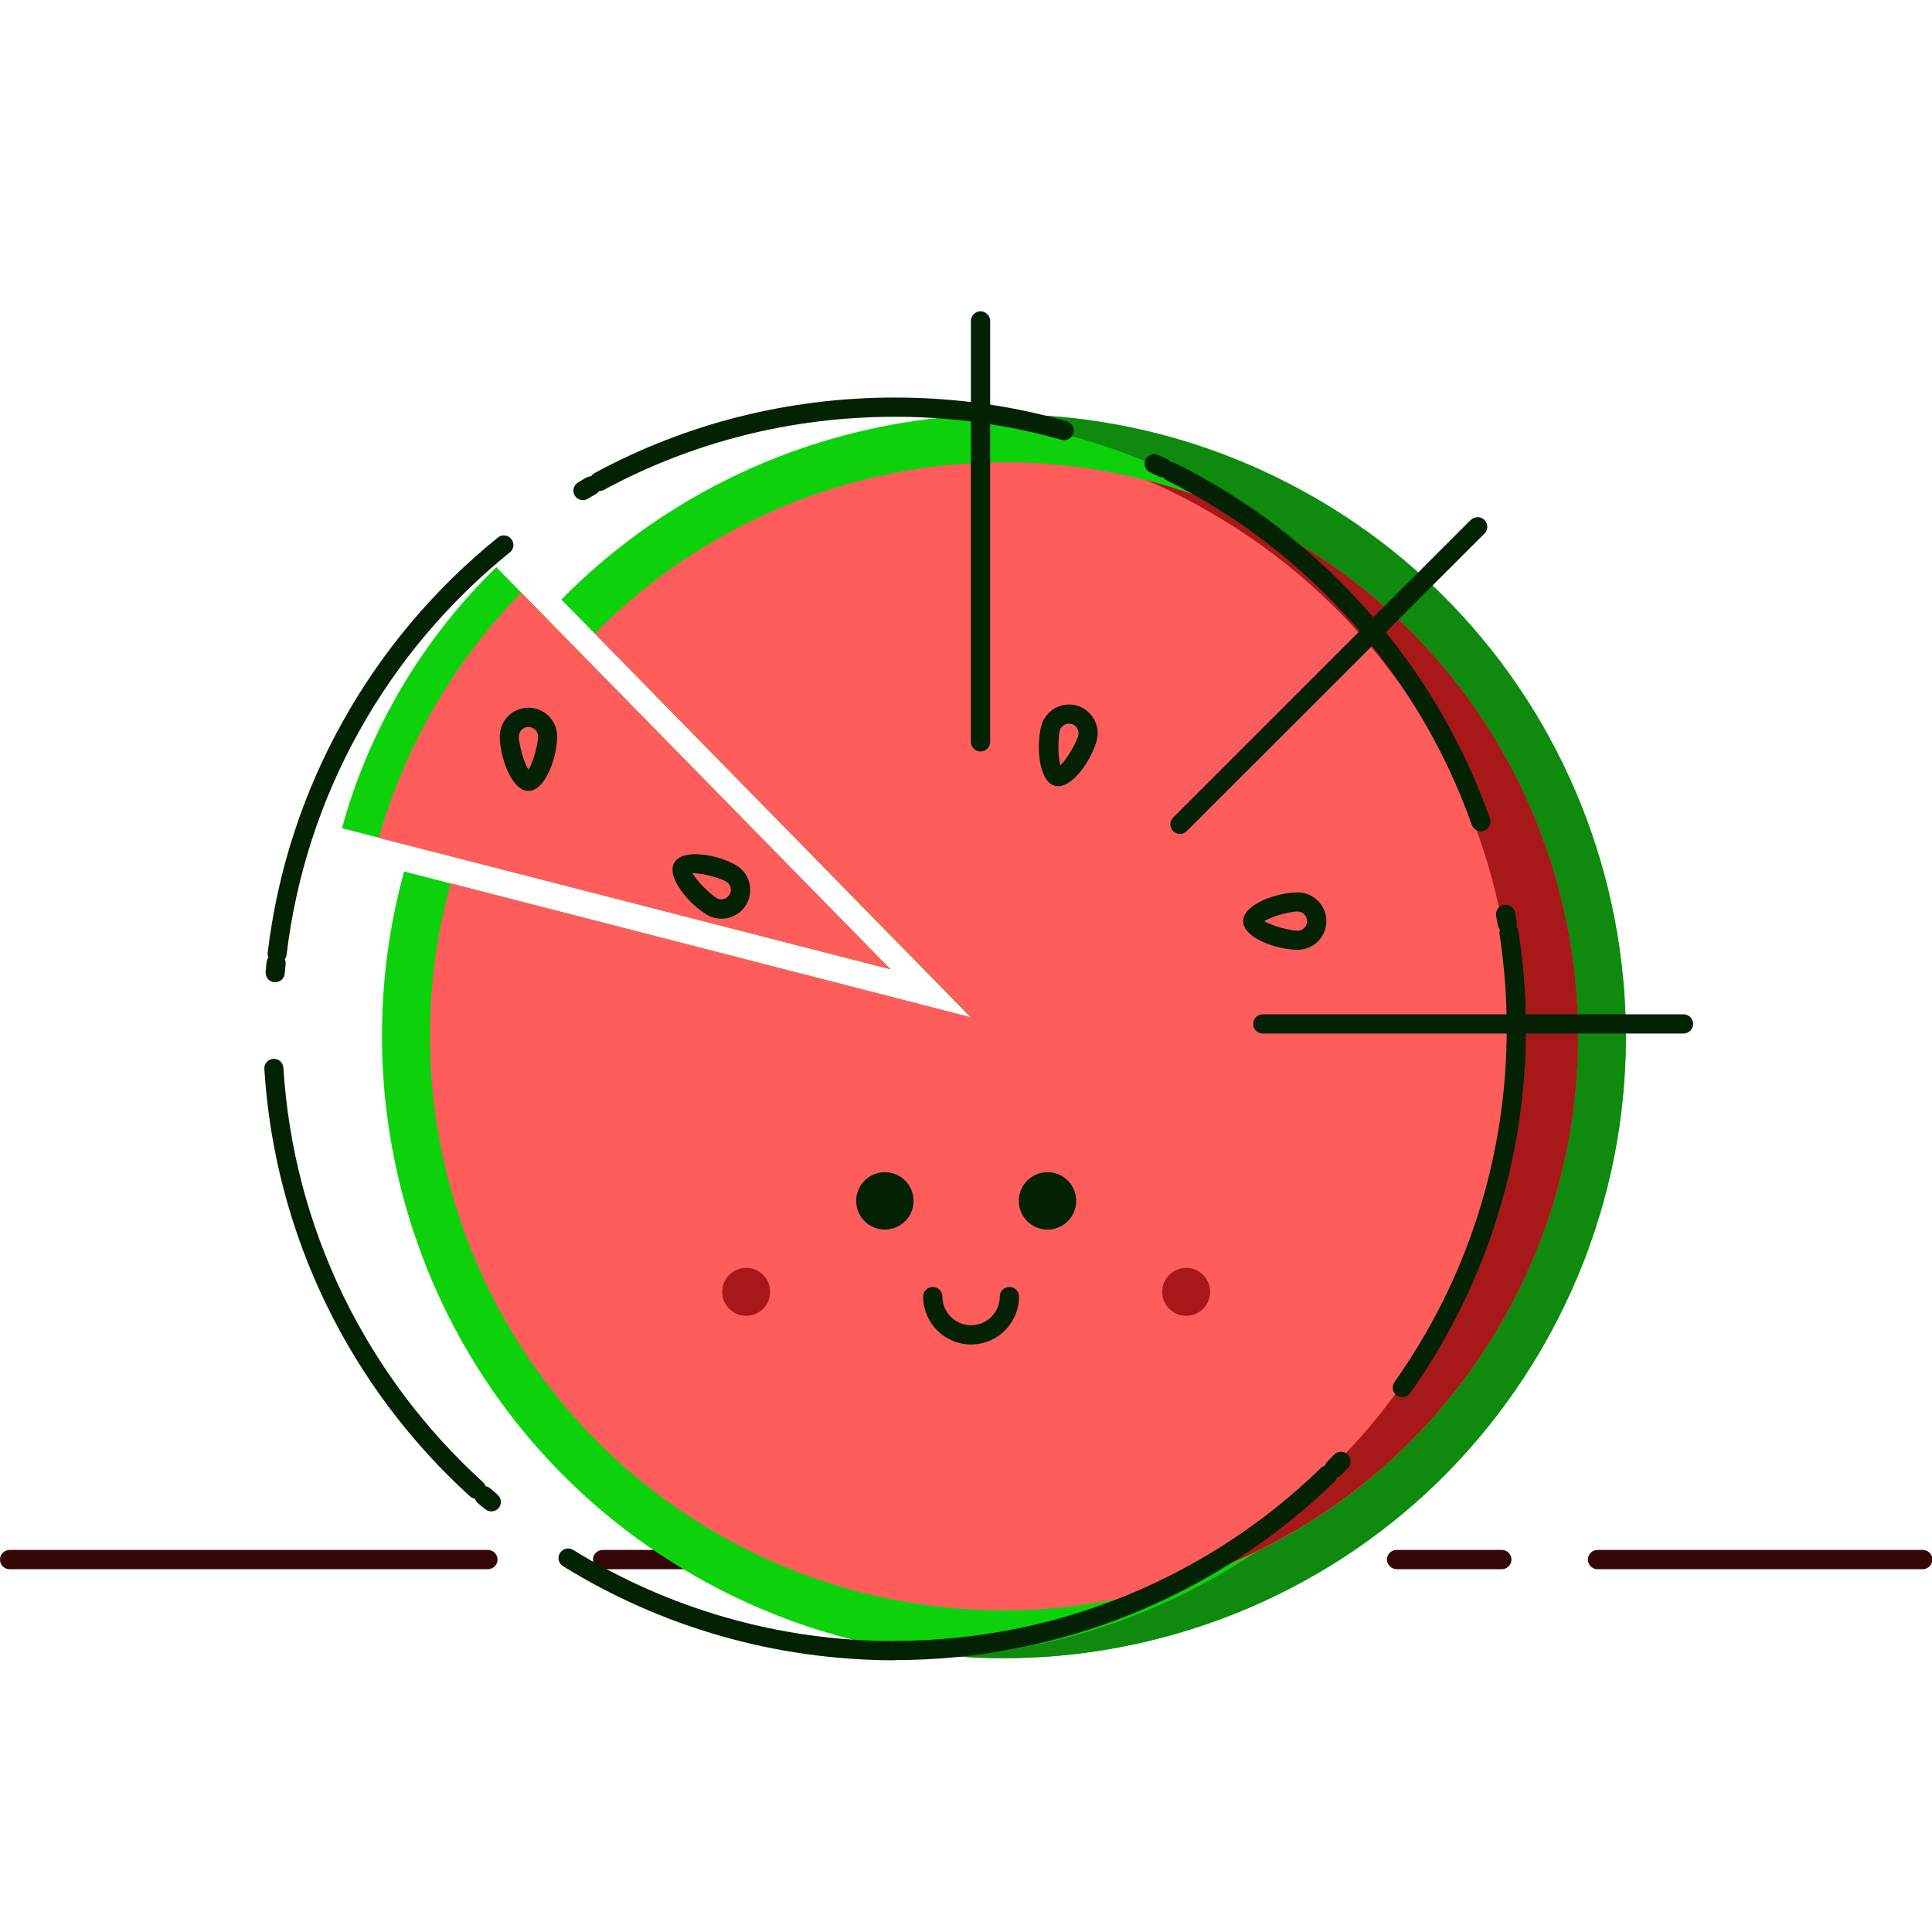 <?xml version="1.0" standalone="no"?><!DOCTYPE svg PUBLIC "-//W3C//DTD SVG 1.1//EN" "http://www.w3.org/Graphics/SVG/1.1/DTD/svg11.dtd"><svg t="1686822569330" class="icon" viewBox="0 0 1024 1024" version="1.1" xmlns="http://www.w3.org/2000/svg" p-id="6404" xmlns:xlink="http://www.w3.org/1999/xlink" width="200" height="200"><path d="M5.1 831.7h253.5c2.8 0 5.1-2.3 5.1-5.1s-2.3-5.1-5.1-5.1H5.1c-2.8 0-5.1 2.3-5.1 5.1 0 2.9 2.3 5.1 5.1 5.1z m314.3 0h55.8c2.8 0 5.1-2.3 5.1-5.1s-2.3-5.1-5.1-5.1h-55.8c-2.8 0-5.1 2.3-5.1 5.1 0.1 2.9 2.3 5.1 5.1 5.1z m106.5 0h253.5c2.8 0 5.1-2.3 5.1-5.1s-2.3-5.1-5.1-5.1H425.9c-2.8 0-5.1 2.3-5.1 5.1 0 2.9 2.3 5.1 5.1 5.1z m314.4 0H796c2.8 0 5.1-2.3 5.1-5.1s-2.3-5.1-5.1-5.1h-55.8c-2.8 0-5.1 2.3-5.1 5.1 0.1 2.9 2.4 5.1 5.2 5.1z m106.4 0h172.4c2.8 0 5.1-2.3 5.1-5.1s-2.3-5.1-5.1-5.1H846.7c-2.8 0-5.1 2.3-5.1 5.1 0.1 2.9 2.3 5.1 5.1 5.1z" fill="#340606" p-id="6405"></path><path d="M297.532 317.767c102.77-104.402 266.7-130.539 399.376-53.939 157.616 91 211.642 292.626 120.642 450.242S524.924 925.712 367.308 834.712c-132.762-76.65-192.006-231.636-153.113-372.802l300.282 77.297-216.945-221.44z" fill="#0DD20B" p-id="6406"></path><path d="M507.077 220.625c63.963-4.987 130.075 8.703 189.83 43.203 157.617 91 211.643 292.626 120.643 450.242C752 827.606 629.012 887.427 506.47 877.876c104.734-8.005 203.911-65.984 260.411-163.845 91-157.617 36.975-359.242-120.642-450.242-44.13-25.364-91.623-39.504-139.162-43.164z" fill="#0F890E" p-id="6407"></path><path d="M315.263 335.856c94.908-96.586 246.315-120.83 368.945-50.03 145.492 84 195.345 270.052 111.345 415.544-84 145.493-270.053 195.345-415.545 111.345-122.63-70.8-177.287-214.131-141.145-344.53l275.75 70.985-199.35-203.314z" fill="#FF5C5C" p-id="6408"></path><path d="M607.42 254.425c26.254 6.728 52.106 17.15 76.788 31.4 145.492 84 195.395 269.966 111.445 415.372-42.8 74.132-112.158 123.462-189.121 142.767 62.01-26.206 116.195-72.056 152.395-134.756 88.45-153.2 35.875-349.138-117.411-437.638-11.172-6.45-22.52-12.194-34.096-17.145z" fill="#A71818" p-id="6409"></path><path d="M263.077 300.645c-19.745 19.2-37.296 41.399-51.746 66.427-13.35 23.123-23.356 47.253-30.077 71.894l290.755 74.798-208.932-213.119z" fill="#0DD20B" p-id="6410"></path><path d="M276.288 314.162c-17.606 17.895-33.213 38.328-46.363 61.105-12.8 22.17-22.43 45.247-29.22 68.809l271.304 69.688-195.72-199.602z" fill="#FF5C5C" p-id="6411"></path><path d="M474.1 879.9c-2.8 0-5.1-2.3-5.1-5.1s2.3-5.1 5.1-5.1c85.5 0 165.8-33.2 226-91.6 2-2 5.2-1.9 7.2 0.1s1.9 5.2-0.1 7.2c-62.1 60.2-144.9 94.5-233.1 94.5z m236.7-98.1c-2 2-5.2 2-7.2 0s-2-5.2 0-7.2c1.2-1.2 2.3-2.4 3.5-3.6 1.9-2 5.2-2.1 7.2-0.1 2 1.9 2.1 5.2 0.1 7.2-1.2 1.3-2.4 2.5-3.6 3.7z m36.6-43.4c-1.6 2.3-4.8 2.8-7.1 1.2-2.3-1.6-2.8-4.8-1.2-7.1 38.5-54.3 59.5-119.2 59.5-187.3 0-16.9-1.3-33.6-3.8-50.1-0.4-2.8 1.5-5.4 4.2-5.8 2.8-0.4 5.4 1.5 5.8 4.2 2.6 17 4 34.2 4 51.6-0.1 70.4-21.8 137.3-61.4 193.3z m56.5-249.8c0.5 2.8-1.4 5.4-4.1 5.9-2.8 0.5-5.4-1.4-5.9-4.1-0.3-1.6-0.6-3.3-0.9-4.9-0.5-2.8 1.3-5.4 4.1-5.9s5.4 1.3 5.9 4.1c0.3 1.5 0.6 3.2 0.9 4.9z m-14.2-54.8c0.9 2.6-0.5 5.5-3.1 6.5s-5.5-0.5-6.5-3.1c-28.1-79.4-86.4-145.1-161.7-182.6-2.5-1.2-3.5-4.3-2.3-6.8 1.2-2.5 4.3-3.5 6.8-2.3 77.7 38.6 137.8 106.3 166.8 188.3zM618.5 243.3c2.5 1.2 3.6 4.2 2.4 6.8-1.2 2.5-4.2 3.6-6.8 2.4l-4.5-2.1c-2.5-1.2-3.7-4.2-2.5-6.7 1.2-2.5 4.2-3.7 6.7-2.5 1.6 0.6 3.2 1.4 4.7 2.1z m-53.1-20c2.7 0.8 4.3 3.6 3.5 6.3-0.8 2.7-3.6 4.3-6.3 3.5-28.5-8.1-58.1-12.2-88.3-12.2-54.8 0-107.4 13.4-154.3 38.8-2.5 1.3-5.5 0.4-6.9-2.1s-0.4-5.5 2.1-6.9c48.4-26.2 102.7-40 159.1-40 31.2 0 61.8 4.2 91.1 12.6z m-254.6 29.8c2.4-1.4 5.5-0.5 6.9 1.9s0.5 5.5-1.9 6.9c-1.4 0.8-2.9 1.6-4.3 2.5-2.4 1.4-5.5 0.6-6.9-1.8-1.4-2.4-0.6-5.5 1.8-6.9 1.5-0.9 2.9-1.8 4.4-2.6z m-46.9 31.8c2.2-1.8 5.4-1.4 7.1 0.8 1.8 2.2 1.4 5.4-0.8 7.1-65.4 52.8-108.2 129-118.3 213.2-0.3 2.8-2.9 4.8-5.6 4.4-2.8-0.3-4.8-2.9-4.4-5.6 10.4-86.9 54.6-165.5 122-219.9z m-122.6 225c0.3-2.8 2.8-4.8 5.6-4.5s4.8 2.8 4.5 5.6c-0.2 1.7-0.3 3.3-0.5 5-0.2 2.8-2.7 4.8-5.5 4.6-2.8-0.2-4.8-2.7-4.6-5.5 0.1-1.8 0.3-3.5 0.5-5.2z m-1.2 56.7c-0.2-2.8 1.9-5.2 4.7-5.4 2.8-0.2 5.2 1.9 5.4 4.7 5.3 85 43.7 163.2 105.8 219.7 2.1 1.9 2.2 5.1 0.3 7.2-1.9 2.1-5.1 2.2-7.2 0.3-64-58.2-103.5-138.9-109-226.5z m113.1 230c-2.1-1.8-2.3-5.1-0.5-7.2s5.1-2.3 7.2-0.5c1.3 1.1 2.5 2.2 3.8 3.3 2.1 1.8 2.4 5 0.6 7.1-1.8 2.1-5 2.4-7.1 0.6-1.4-1-2.7-2.1-4-3.3z m45.2 33.5c-2.4-1.5-3.1-4.6-1.6-7 1.5-2.4 4.6-3.1 7-1.6 50.7 31.3 109 48.2 169.9 48.3 2.8 0 5.1 2.3 5.1 5.1s-2.3 5.1-5.1 5.1c-62.9-0.2-123.1-17.6-175.3-49.9zM280.1 419.2c-8.9 0-15.2-17.9-15.2-28.9 0-8.4 6.8-15.2 15.2-15.2 8.4 0 15.2 6.8 15.2 15.2 0 11-6.2 28.9-15.2 28.9z m2.4-16.5c1.6-4.4 2.7-9.9 2.7-12.3 0-2.8-2.3-5.1-5.1-5.1s-5.1 2.3-5.1 5.1c0 2.4 1.1 7.9 2.7 12.3 0.8 2.2 1.6 4 2.4 5.3 0.8-1.3 1.6-3.1 2.4-5.3zM357.4 457.2c4.5-7.7 23.1-4.2 32.6 1.3 7.3 4.2 9.8 13.5 5.6 20.8-4.2 7.3-13.5 9.8-20.8 5.6-9.5-5.6-21.9-20-17.4-27.7z m13.1 10.3c3.1 3.6 7.3 7.3 9.3 8.5 2.4 1.4 5.5 0.6 6.9-1.9 1.4-2.4 0.6-5.5-1.9-6.9-2.1-1.2-7.4-3-12-3.8-2.3-0.4-4.3-0.6-5.8-0.6 0.8 1.3 2 2.9 3.5 4.7zM559.1 416.5c-8.6-2.3-10-21.3-7.2-31.8 2.2-8.1 10.5-12.9 18.6-10.8 8.1 2.2 12.9 10.5 10.8 18.6-2.9 10.6-13.6 26.3-22.2 24z m6.6-15.4c2.7-3.9 5.2-8.9 5.8-11.2 0.7-2.7-0.9-5.5-3.6-6.2-2.7-0.7-5.5 0.9-6.2 3.6-0.6 2.3-0.9 7.9-0.6 12.6 0.2 2.3 0.5 4.3 0.9 5.7 1.1-1 2.4-2.5 3.7-4.5zM658.9 488.2c0-8.9 17.9-15.2 28.9-15.2 8.4 0 15.2 6.8 15.2 15.2 0 8.4-6.8 15.2-15.2 15.2-11 0-28.9-6.2-28.9-15.2z m16.5 2.4c4.4 1.6 9.9 2.7 12.3 2.7 2.8 0 5.1-2.3 5.1-5.1s-2.3-5.1-5.1-5.1c-2.4 0-7.9 1.1-12.3 2.7-2.2 0.8-4 1.6-5.3 2.4 1.3 0.8 3.1 1.6 5.3 2.4z" fill="#032203" p-id="6412"></path><path d="M469 636.5m-15.2 0a15.2 15.2 0 1 0 30.4 0 15.2 15.2 0 1 0-30.4 0Z" fill="#032203" p-id="6413"></path><path d="M555.2 636.5m-15.2 0a15.2 15.2 0 1 0 30.4 0 15.2 15.2 0 1 0-30.4 0Z" fill="#032203" p-id="6414"></path><path d="M489.3 687.2c0 14 11.4 25.4 25.4 25.4 14 0 25.4-11.4 25.4-25.4 0-2.8-2.3-5.1-5.1-5.1s-5.1 2.3-5.1 5.1c0 8.4-6.8 15.2-15.2 15.2s-15.2-6.8-15.2-15.2c0-2.8-2.3-5.1-5.1-5.1s-5.1 2.3-5.1 5.1z" fill="#032203" p-id="6415"></path><path d="M395.5 697.4c-7 0-12.7-5.7-12.7-12.7s5.7-12.7 12.7-12.7c7 0 12.7 5.7 12.7 12.7s-5.7 12.7-12.7 12.7z m233.2 0c-7 0-12.7-5.7-12.7-12.7s5.7-12.7 12.7-12.7c7 0 12.7 5.7 12.7 12.7s-5.7 12.7-12.7 12.7z" fill="#A71818" p-id="6416"></path><path d="M519.7 165c2.8 0 5.1 2.3 5.1 5.1v223.1c0 2.8-2.3 5.1-5.1 5.1s-5.1-2.3-5.1-5.1V170.1c0-2.8 2.3-5.1 5.1-5.1z m267.1 110.6c2 2 2 5.2 0 7.2L629 440.5c-2 2-5.2 2-7.2 0s-2-5.2 0-7.2l157.7-157.7c2.1-2 5.3-2 7.3 0z m110.6 267.1c0 2.8-2.3 5.1-5.1 5.1h-223c-2.8 0-5.1-2.3-5.1-5.1s2.3-5.1 5.1-5.1h223.1c2.8 0.1 5 2.3 5 5.1z" fill="#032203" p-id="6417"></path></svg>